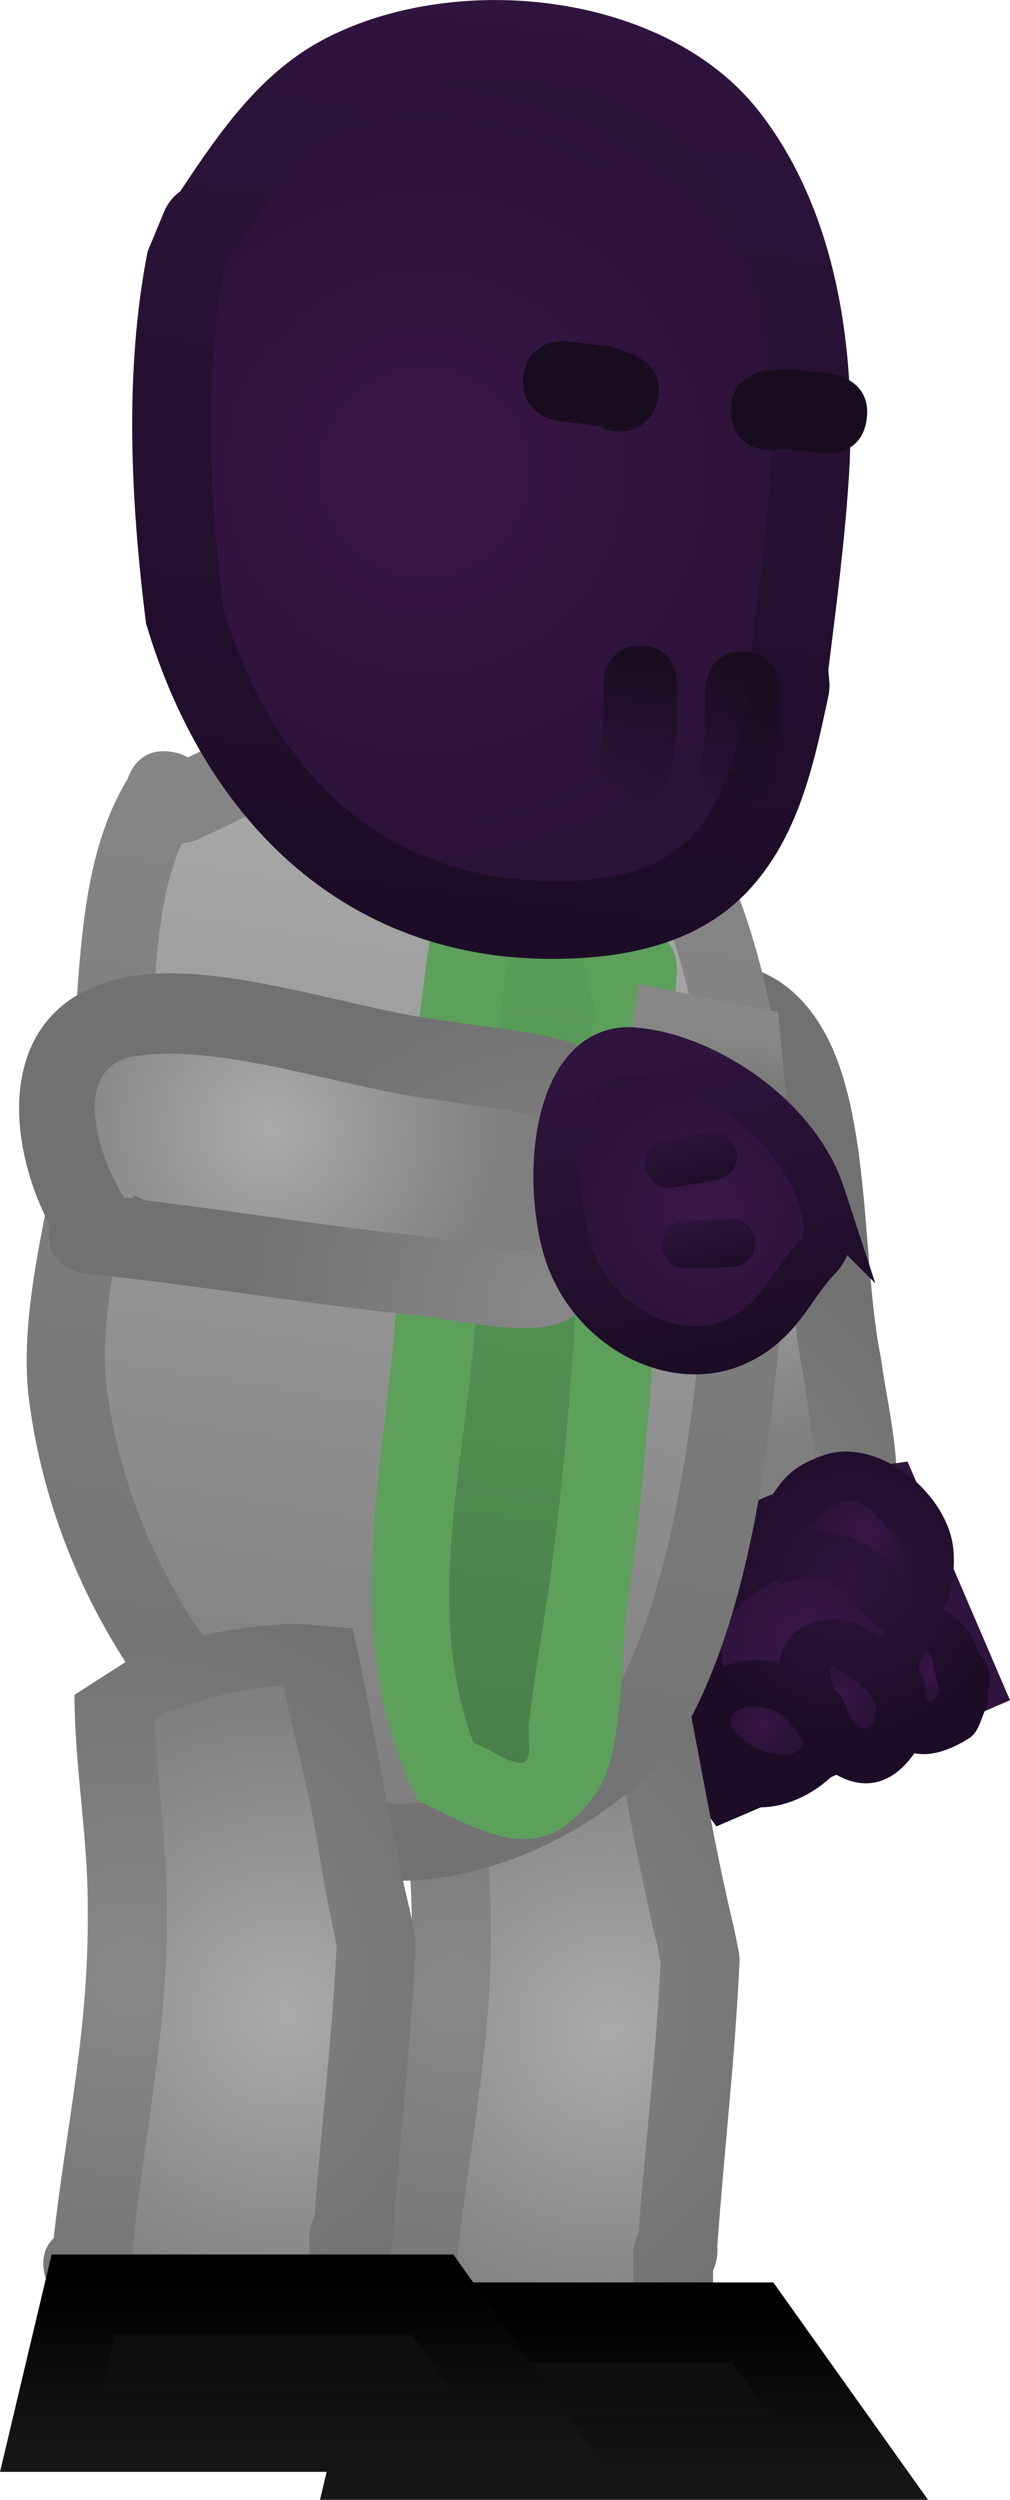 <svg version="1.1" xmlns="http://www.w3.org/2000/svg" xmlns:xlink="http://www.w3.org/1999/xlink" width="31.504" height="77.935" viewBox="0,0,31.504,77.935"><defs><radialGradient cx="329.998" cy="167.434" r="9.782" gradientUnits="userSpaceOnUse" id="color-1"><stop offset="0" stop-color="#888888"/><stop offset="1" stop-color="#717171"/></radialGradient><radialGradient cx="332.604" cy="157.458" r="7.322" gradientUnits="userSpaceOnUse" id="color-2"><stop offset="0" stop-color="#ababab"/><stop offset="1" stop-color="#7f7f7f"/></radialGradient><radialGradient cx="335.157" cy="170.707" r="3.864" gradientUnits="userSpaceOnUse" id="color-3"><stop offset="0" stop-color="#381749"/><stop offset="1" stop-color="#2b1237"/></radialGradient><linearGradient x1="338.707" y1="169.182" x2="331.606" y2="172.231" gradientUnits="userSpaceOnUse" id="color-4"><stop offset="0" stop-color="#2f143d"/><stop offset="1" stop-color="#1c0c25"/></linearGradient><radialGradient cx="336.492" cy="168.676" r="5.062" gradientUnits="userSpaceOnUse" id="color-5"><stop offset="0" stop-color="#2f143d"/><stop offset="1" stop-color="#1c0c25"/></radialGradient><radialGradient cx="333.752" cy="173.35" r="0.966" gradientUnits="userSpaceOnUse" id="color-6"><stop offset="0" stop-color="#381749"/><stop offset="1" stop-color="#2b1237"/></radialGradient><radialGradient cx="336.203" cy="172.464" r="1.125" gradientUnits="userSpaceOnUse" id="color-7"><stop offset="0" stop-color="#381749"/><stop offset="1" stop-color="#2b1237"/></radialGradient><radialGradient cx="338.995" cy="171.598" r="0.759" gradientUnits="userSpaceOnUse" id="color-8"><stop offset="0" stop-color="#381749"/><stop offset="1" stop-color="#2b1237"/></radialGradient><radialGradient cx="336.983" cy="167.3" r="1.587" gradientUnits="userSpaceOnUse" id="color-9"><stop offset="0" stop-color="#381749"/><stop offset="1" stop-color="#2b1237"/></radialGradient><radialGradient cx="324.239" cy="181.736" r="12.299" gradientUnits="userSpaceOnUse" id="color-10"><stop offset="0" stop-color="#888888"/><stop offset="1" stop-color="#717171"/></radialGradient><radialGradient cx="329.068" cy="182.84" r="9.743" gradientUnits="userSpaceOnUse" id="color-11"><stop offset="0" stop-color="#ababab"/><stop offset="1" stop-color="#7f7f7f"/></radialGradient><linearGradient x1="331.079" y1="191.583" x2="331.079" y2="196.583" gradientUnits="userSpaceOnUse" id="color-12"><stop offset="0" stop-color="#0d0d0d"/><stop offset="1" stop-color="#111111"/></linearGradient><linearGradient x1="331.079" y1="191.583" x2="331.079" y2="196.583" gradientUnits="userSpaceOnUse" id="color-13"><stop offset="0" stop-color="#000000"/><stop offset="1" stop-color="#151515"/></linearGradient><linearGradient x1="325.88" y1="140.744" x2="319.734" y2="177.821" gradientUnits="userSpaceOnUse" id="color-14"><stop offset="0" stop-color="#888888"/><stop offset="1" stop-color="#717171"/></linearGradient><linearGradient x1="325.43" y1="143.162" x2="320.08" y2="175.435" gradientUnits="userSpaceOnUse" id="color-15"><stop offset="0" stop-color="#ababab"/><stop offset="1" stop-color="#7f7f7f"/></linearGradient><linearGradient x1="328.445" y1="146.222" x2="324.357" y2="174.271" gradientUnits="userSpaceOnUse" id="color-16"><stop offset="0" stop-color="#5ca05c"/><stop offset="1" stop-color="#498049"/></linearGradient><linearGradient x1="332.984" y1="151.703" x2="332.623" y2="154.177" gradientUnits="userSpaceOnUse" id="color-17"><stop offset="0" stop-color="#ababab"/><stop offset="1" stop-color="#7f7f7f"/></linearGradient><linearGradient x1="332.984" y1="151.703" x2="332.623" y2="154.177" gradientUnits="userSpaceOnUse" id="color-18"><stop offset="0" stop-color="#888888"/><stop offset="1" stop-color="#717171"/></linearGradient><radialGradient cx="314.132" cy="181.203" r="12.299" gradientUnits="userSpaceOnUse" id="color-19"><stop offset="0" stop-color="#888888"/><stop offset="1" stop-color="#717171"/></radialGradient><radialGradient cx="318.961" cy="182.307" r="9.743" gradientUnits="userSpaceOnUse" id="color-20"><stop offset="0" stop-color="#ababab"/><stop offset="1" stop-color="#7f7f7f"/></radialGradient><linearGradient x1="321.098" y1="190.711" x2="321.098" y2="195.711" gradientUnits="userSpaceOnUse" id="color-21"><stop offset="0" stop-color="#0d0d0d"/><stop offset="1" stop-color="#111111"/></linearGradient><linearGradient x1="321.098" y1="190.711" x2="321.098" y2="195.711" gradientUnits="userSpaceOnUse" id="color-22"><stop offset="0" stop-color="#000000"/><stop offset="1" stop-color="#151515"/></linearGradient><linearGradient x1="327.018" y1="119.63" x2="323.375" y2="149.061" gradientUnits="userSpaceOnUse" id="color-23"><stop offset="0" stop-color="#2f143d"/><stop offset="1" stop-color="#1c0c25"/></linearGradient><radialGradient cx="323.259" cy="134.249" r="12.387" gradientUnits="userSpaceOnUse" id="color-24"><stop offset="0" stop-color="#381749"/><stop offset="1" stop-color="#2b1237"/></radialGradient><linearGradient x1="330.206" y1="139.689" x2="329.613" y2="144.474" gradientUnits="userSpaceOnUse" id="color-25"><stop offset="0" stop-color="#180c1e"/><stop offset="1" stop-color="#180c1e" stop-opacity="0"/></linearGradient><linearGradient x1="333.392" y1="139.863" x2="332.799" y2="144.649" gradientUnits="userSpaceOnUse" id="color-26"><stop offset="0" stop-color="#180c1e"/><stop offset="1" stop-color="#180c1e" stop-opacity="0"/></linearGradient><radialGradient cx="327.159" cy="160.198" r="9.782" gradientUnits="userSpaceOnUse" id="color-27"><stop offset="0" stop-color="#888888"/><stop offset="1" stop-color="#717171"/></radialGradient><radialGradient cx="318.428" cy="154.715" r="7.322" gradientUnits="userSpaceOnUse" id="color-28"><stop offset="0" stop-color="#ababab"/><stop offset="1" stop-color="#7f7f7f"/></radialGradient><radialGradient cx="331.931" cy="157.182" r="4.743" gradientUnits="userSpaceOnUse" id="color-29"><stop offset="0" stop-color="#381749"/><stop offset="1" stop-color="#2b1237"/></radialGradient><linearGradient x1="330.789" y1="152.578" x2="333.073" y2="161.785" gradientUnits="userSpaceOnUse" id="color-30"><stop offset="0" stop-color="#2f143d"/><stop offset="1" stop-color="#1c0c25"/></linearGradient><linearGradient x1="331.329" y1="154.709" x2="331.819" y2="156.686" gradientUnits="userSpaceOnUse" id="color-31"><stop offset="0" stop-color="#2f143d"/><stop offset="1" stop-color="#1c0c25"/></linearGradient><linearGradient x1="331.863" y1="157.323" x2="332.353" y2="159.3" gradientUnits="userSpaceOnUse" id="color-32"><stop offset="0" stop-color="#2f143d"/><stop offset="1" stop-color="#1c0c25"/></linearGradient></defs><g transform="translate(-310.007,-119.536)"><g data-paper-data="{&quot;isPaintingLayer&quot;:true}" fill-rule="nonzero" stroke-linejoin="miter" stroke-miterlimit="10" stroke-dasharray="" stroke-dashoffset="0" style="mix-blend-mode: normal"><g stroke-linecap="butt"><g stroke="none" stroke-width="0.5"><path d="M329.315,154.422c0.537,2.882 0.962,5.784 1.555,8.664c0.141,0.683 0.193,2.72 0.615,3.266c0.331,0.428 1.075,0.186 1.616,0.167c3.166,-0.112 2.241,-1.545 1.921,-4.219c-0.579,-2.805 -0.296,-6.883 -1.521,-9.439c-0.947,-1.975 -3.402,-0.136 -4.301,0.951c0.013,0.066 0.025,0.131 0.038,0.197l0.121,0.006c0,0 0.011,0.179 -0.043,0.406zM327.666,151.811c2.206,-2.222 6.054,-3.623 8.033,-0.14c1.498,2.637 1.179,7.247 1.791,10.229c0.152,1.255 0.764,3.588 0.335,4.79c-0.922,2.581 -6.316,3.327 -8.186,1.348c-0.836,-0.885 -0.976,-3.275 -1.217,-4.447c-0.704,-3.419 -1.167,-6.872 -1.871,-10.28c0,0 -0.252,-1.224 0.972,-1.476c0.049,-0.01 0.097,-0.018 0.143,-0.023z" fill="url(#color-1)"/><path d="M329.333,153.973l-0.07,0.079c-0.012,-0.066 -0.077,-0.217 -0.089,-0.282c0.899,-1.087 3.388,-2.932 4.335,-0.957c1.225,2.556 0.966,6.721 1.546,9.526c0.32,2.673 1.217,4.119 -1.949,4.23c-0.541,0.019 -1.296,0.261 -1.627,-0.168c-0.422,-0.547 -0.487,-2.587 -0.628,-3.27c-0.593,-2.88 -1.025,-5.871 -1.563,-8.752c0.054,-0.227 0.045,-0.407 0.045,-0.407z" data-paper-data="{&quot;noHover&quot;:false,&quot;origItem&quot;:[&quot;Path&quot;,{&quot;applyMatrix&quot;:true,&quot;segments&quot;:[[[616.01757,324.85208],[0.42222,0.19775],[-5.862,-0.10908]],[[598.41748,324.4053],[5.88139,0],[-1.39497,0]],[[591.77102,324.29391],[1.24103,-0.60726],[-0.97287,0.47604]],[[590.7917,327.39212],[0.18086,-1.06789],[-1.058,6.24707]],[[598.28123,332.85556],[-5.36576,-0.45131],[5.72909,-0.0041]],[[617.38488,333.68111],[-5.50117,1.3696],[4.2505,-1.05822]],[[617.25671,324.87154],[1.76693,2.20033],[-0.1335,-0.00169]],[[616.85624,324.86607],[0.13349,0.00196],[0,0]],[616.79521,325.10061]],&quot;closed&quot;:true}]}" fill="url(#color-2)"/></g><g><path d="M331.649,169.423c1.289,-2.284 5.896,-2.948 5.896,-2.948l2.324,5.414l-7.101,3.049c0,0 -2.408,-3.231 -1.119,-5.515z" fill="url(#color-3)" stroke="url(#color-4)" stroke-width="2.5"/><path d="M334.625,173.269c-0.27,-0.53 -1.507,-0.747 -1.768,-0.206c-0.312,0.648 1.73,1.752 2.212,0.829c-0.109,-0.152 -0.209,-0.313 -0.299,-0.479c-0.093,-0.075 -0.146,-0.144 -0.146,-0.144zM336.418,172.7l0.093,0.325c0.353,0.469 0.738,0.627 0.81,-0.284l-0.177,-0.36c-0.182,-0.174 -0.366,-0.345 -0.567,-0.496c-0.203,-0.152 -0.702,-0.57 -0.69,-0.317c0.009,0.179 0.081,0.426 0.188,0.681c0.249,0.163 0.342,0.45 0.342,0.45zM331.685,174.421c-0.969,-2.369 0.913,-3.437 2.631,-3.039c0.107,-0.737 0.601,-1.306 1.664,-1.372c0.507,-0.032 0.996,0.26 1.433,0.52c0.032,0.019 0.063,0.038 0.093,0.058c0.029,-0.072 0.061,-0.143 0.095,-0.21c-0.734,-0.367 -1.139,-1.448 -1.921,-1.646c-0.434,-0.11 -0.885,0.143 -1.33,0.194l-1.012,-0.753c0,0 -0.419,-0.653 0.215,-1.084c0.036,-0.212 0.145,-0.368 0.145,-0.368c0.687,-0.95 0.789,-1.384 1.98,-1.81c1.715,-0.614 3.969,1.219 4.074,3.016c0.032,0.547 -0.035,1.26 -0.342,1.797c0.201,0.107 0.414,0.264 0.638,0.476c0.263,0.248 0.378,0.609 0.523,0.948c0.304,0.23 0.305,0.649 0.305,0.649l-0.078,0.927c-0.188,0.335 -0.238,0.801 -0.563,1.005c-0.698,0.437 -1.264,0.558 -1.707,0.468c-0.768,1.096 -1.698,1.122 -2.49,0.632c-1.213,1.246 -3.492,1.699 -4.354,-0.409zM339.312,172.189c-0.028,-0.041 -0.042,-0.069 -0.042,-0.069c-0.161,-0.339 -0.152,-1.312 -0.419,-1.047c-0.109,0.108 -0.149,0.355 -0.141,0.617c0.107,0.143 0.238,0.396 0.141,0.691c0.115,0.243 0.286,0.287 0.46,-0.192zM335.255,167.274c1.188,0.004 2.181,0.354 2.896,1.63c0.125,0.224 0.058,-0.515 0.021,-0.769c-0.077,-0.536 -0.681,-1.208 -1.077,-1.535c-0.75,-0.622 -1.383,0.041 -1.841,0.674z" fill="url(#color-5)" stroke="none" stroke-width="0.5"/><path d="M334.802,173.409c0.09,0.166 0.188,0.34 0.297,0.493c-0.483,0.923 -2.584,-0.203 -2.272,-0.851c0.261,-0.541 1.557,-0.322 1.827,0.208c0,0 0.054,0.076 0.147,0.151z" data-paper-data="{&quot;noHover&quot;:false,&quot;origItem&quot;:[&quot;Path&quot;,{&quot;applyMatrix&quot;:true,&quot;segments&quot;:[[[713.45739,344.01345],[0,0],[-1.18729,0.07749]],[[711.6847,347.09997],[-0.78859,-0.90597],[0.94514,1.08581]],[[714.95349,343.68807],[1.31533,1.61513],[-0.36571,0.08035]],[[713.8376,343.85931],[0.37577,-0.0336],[-0.21177,0.11203]]],&quot;closed&quot;:true}]}" fill="url(#color-6)" stroke="none" stroke-width="0.5"/><path d="M336.044,172.243c-0.107,-0.255 -0.17,-0.518 -0.178,-0.698c-0.012,-0.253 0.504,0.157 0.707,0.309c0.201,0.151 0.421,0.354 0.603,0.527l0.173,0.374c-0.072,0.912 -0.492,0.769 -0.845,0.3l-0.105,-0.33c0,0 -0.106,-0.32 -0.355,-0.483z" data-paper-data="{&quot;noHover&quot;:false,&quot;origItem&quot;:[&quot;Path&quot;,{&quot;applyMatrix&quot;:true,&quot;segments&quot;:[[713.82736,340.26916],[[714.49854,340.35442],[0,0],[1.14027,-0.27893]],[[714.61501,338.64132],[1.61915,0.85151],[0,0]],[[713.81479,338.68239],[0,0],[-0.463,0.19701]],[[712.45674,339.33334],[0.43528,-0.2507],[-0.43855,0.25258]],[[711.32956,340.35047],[-0.47431,-0.17649],[0.33621,0.1251]],[[712.7295,340.54308],[-0.55295,-0.00423],[0.49603,-0.32863]]],&quot;closed&quot;:true}]}" fill="url(#color-7)" stroke="none" stroke-width="0.5"/><path d="M338.846,172.413c0.097,-0.295 -0.058,-0.592 -0.164,-0.735c-0.008,-0.262 0.057,-0.527 0.166,-0.636c0.266,-0.265 0.284,0.762 0.446,1.101c0,0 0.013,0.028 0.041,0.069c-0.174,0.479 -0.373,0.443 -0.488,0.2z" data-paper-data="{&quot;noHover&quot;:false,&quot;origItem&quot;:[&quot;Path&quot;,{&quot;applyMatrix&quot;:true,&quot;segments&quot;:[[[715.17227,334.54677],[0.74271,0.69867],[-0.09765,0.01859]],[[715.01337,334.56944],[0,0],[-0.75102,0.02862]],[[712.75938,334.51273],[-0.27742,-0.69849],[0.1134,0.28552]],[[713.78191,335.2593],[-0.48756,-0.19192],[0.34728,-0.08294]],[[715.16273,335.54445],[-0.46486,-0.41063],[0.53654,-0.01982]]],&quot;closed&quot;:true}]}" fill="url(#color-8)" stroke="none" stroke-width="0.5"/><path d="M337.104,166.569c0.395,0.327 1.023,1.037 1.1,1.573c0.037,0.254 0.098,1.006 -0.028,0.782c-0.715,-1.276 -1.763,-1.657 -2.951,-1.661c0.458,-0.633 1.128,-1.315 1.878,-0.694z" data-paper-data="{&quot;noHover&quot;:false,&quot;origItem&quot;:[&quot;Path&quot;,{&quot;applyMatrix&quot;:true,&quot;segments&quot;:[[[702.93741,338.12353],[-0.80111,-1.3408],[0.9444,-2.1794]],[[708.21863,334.08789],[-2.91026,0.30733],[0.51019,-0.05388]],[[706.82186,333.44151],[0.49549,0.133],[-1.04577,-0.28072]],[[703.15134,334.20874],[0.91368,-0.46802],[-1.73453,0.8885]]],&quot;closed&quot;:true}]}" fill="url(#color-9)" stroke="none" stroke-width="0.5"/></g></g><g stroke-linecap="butt"><g data-paper-data="{&quot;index&quot;:null}" stroke="none" stroke-width="0.5"><path d="M321.937,191.918l-0.334,-0.655c0,0 -0.415,-0.83 0.185,-1.417c0.379,-3.388 1.063,-6.352 1.063,-9.903c0,0 0,-1.25 1.25,-1.25c1.25,0 1.25,1.25 1.25,1.25c0,0 0,1.25 -1.25,1.25c-1.25,0 -1.25,-1.25 -1.25,-1.25v-0.414c0.005,-2.219 -0.412,-4.391 -0.414,-6.622c0,0 0,-1.192 1.164,-1.248l0.763,-0.479c1.677,-0.608 3.014,-0.933 4.681,-1.018c0.14,-0.117 0.328,-0.213 0.579,-0.269c1.22,-0.271 1.491,0.949 1.491,0.949c0.65,2.926 1.082,5.897 1.788,8.806l0.149,0.739c0,0 0.012,0.058 0.017,0.151c0.009,0.093 0.006,0.151 0.006,0.151c-0.135,2.971 -0.481,5.9 -0.692,8.862l0.003,0.187c0,0 0,0.288 -0.138,0.587c0,0.402 0,0.804 0,1.207v1.204c0.02,0.424 -0.122,0.709 -0.312,0.9c-0.175,0.205 -0.447,0.37 -0.871,0.386c-3.67,0.31 -6.845,1.473 -9.129,-2.104zM329.749,189.738c0,0 0,-0.319 0.161,-0.634c0.208,-2.799 0.527,-5.57 0.661,-8.378l-0.097,-0.489c-0.605,-2.503 -1.013,-5.048 -1.527,-7.573c-1.318,0.081 -2.347,0.362 -3.729,0.866l-0.264,0.196c0.077,1.946 0.393,3.852 0.397,5.803v0.414c0,3.707 -0.776,6.911 -1.11,10.472l0.006,0.29c0,0 0,0.06 -0.013,0.154c1.279,1.742 3.414,1.164 5.515,0.819c0,-0.73 0,-1.571 0,-1.939z" fill="url(#color-10)"/><path d="M329.761,191.726c-2.101,0.344 -4.266,0.921 -5.545,-0.821c0.013,-0.094 0.013,-0.154 0.013,-0.154l-0.007,-0.29c0.334,-3.561 1.096,-6.85 1.096,-10.556l0.003,-0.416c-0.004,-1.951 -0.305,-3.865 -0.382,-5.811l0.266,-0.197c1.382,-0.504 2.431,-0.785 3.749,-0.866c0.514,2.525 0.956,5.091 1.56,7.594l0.1,0.495c-0.134,2.808 -0.48,5.648 -0.688,8.447c-0.161,0.315 -0.163,0.635 -0.163,0.635c0,0.369 -0.003,1.21 -0.003,1.94z" data-paper-data="{&quot;noHover&quot;:false,&quot;origItem&quot;:[&quot;Path&quot;,{&quot;applyMatrix&quot;:true,&quot;segments&quot;:[[[329.34589,196.45675],[0,0.36854],[0,0]],[[329.50667,195.82278],[-0.16078,0.31546],[0.20811,-2.79922]],[[330.16794,187.44507],[-0.13425,2.80784],[0,0]],[[330.07085,186.95568],[0,0],[-0.60488,-2.50272]],[[328.54369,179.3825],[0.51447,2.5252],[-1.31764,0.08123]],[[324.81473,180.24814],[1.38162,-0.50411],[0,0]],[[324.55041,180.44449],[0,0],[0.07662,1.9458]],[[324.94774,186.24748],[-0.00418,-1.95127],[0,0]],[[324.94774,186.66137],[0,0],[0,3.7065]],[[323.83783,197.13298],[0.33393,-3.56105],[0,0]],[323.84403,197.42249],[[323.83081,197.57676],[0.01322,-0.09403],[1.27911,1.74231]],[[329.34589,198.39616],[-2.10106,0.34423],[0,-0.73049]]],&quot;closed&quot;:true}]}" fill="url(#color-11)"/></g><path d="M321.57,196.221l1.015,-4.277h10.899l3.045,4.277z" fill="url(#color-12)" stroke="url(#color-13)" stroke-width="2.5"/></g><g stroke-linecap="butt"><path d="M313.985,143.828c0.112,-0.334 0.455,-1.005 1.39,-0.85c0.199,0.033 0.361,0.093 0.492,0.17c2.252,-1.062 4.608,-2.32 7.101,-2.52c9.345,-0.751 11.221,8.569 11.789,15.696c-0.464,5.131 -0.766,12.002 -3.132,16.642c-1.886,3.698 -8.482,6.706 -12.341,4.398c-0.872,-0.521 -2.028,-1.923 -2.743,-2.736c-3.008,-3.053 -5.056,-7.073 -5.624,-11.41c-0.396,-3.023 0.828,-6.718 1.23,-9.741c0.424,-3.194 0.154,-6.88 1.838,-9.651zM315.703,145.873c-1.026,2.274 -0.762,5.558 -1.078,7.937c-0.365,2.748 -1.613,6.353 -1.228,9.089c0.544,3.867 2.297,7.306 4.975,10.027c0.438,0.499 1.63,1.919 2.175,2.281c2.483,1.646 7.697,-0.988 8.847,-3.366c2.133,-4.411 2.398,-10.703 2.864,-15.532c-0.459,-5.577 -1.454,-13.812 -9.073,-13.19c-2.448,0.2 -4.832,1.659 -7.015,2.644c0,0 -0.198,0.089 -0.467,0.111z" data-paper-data="{&quot;index&quot;:null}" fill="url(#color-14)" stroke="none" stroke-width="0.5"/><path d="M316.148,145.718c2.183,-0.985 4.59,-2.449 7.038,-2.649c7.619,-0.621 8.66,7.648 9.119,13.225c-0.466,4.829 -0.755,11.179 -2.889,15.591c-1.15,2.378 -6.394,5.018 -8.877,3.372c-0.545,-0.361 -1.745,-1.783 -2.183,-2.283c-2.678,-2.721 -4.462,-6.19 -5.006,-10.056c-0.385,-2.736 0.869,-6.387 1.233,-9.135c0.316,-2.378 0.069,-5.679 1.096,-7.953c0.269,-0.022 0.468,-0.112 0.468,-0.112z" data-paper-data="{&quot;noHover&quot;:false,&quot;origItem&quot;:[&quot;Path&quot;,{&quot;applyMatrix&quot;:true,&quot;segments&quot;:[[[676.95363,327.53763],[0.52277,-0.13029],[-1.28111,4.82322]],[[677.42355,343.54993],[-0.15471,-4.79615],[0.17873,5.54086]],[[677.97299,361.88541],[-1.65452,-5.27281],[2.33812,7.45136]],[[691.0677,380.04187],[-6.17325,-4.49245],[1.0278,0.84204]],[[696.10429,383.8304],[-1.19344,-0.53461],[5.43667,2.43539]],[[712.45871,374.29465],[-1.49146,5.06858],[2.76649,-9.40165]],[[713.03049,342.71279],[0.65934,9.6801],[-2.73024,-10.85366]],[[690.81498,319.65452],[14.83008,-3.71801],[-4.76467,1.19454]],[[677.83852,327.16594],[3.98524,-2.65696],[0,0]]],&quot;closed&quot;:true}],&quot;index&quot;:null}" fill="url(#color-15)" stroke="none" stroke-width="0.5"/><path d="M327.107,169.231c-0.199,1.365 -0.446,2.731 -0.601,4.102c-0.046,0.41 0.157,1.242 -0.255,1.211c-0.53,-0.039 -0.966,-0.465 -1.476,-0.615c-1.433,-3.803 -0.493,-8.015 -0.08,-11.943c0.341,-3.24 0.32,-6.625 0.791,-9.842c0.163,-1.114 0.499,-5.775 1.689,-6.106c0.938,1.085 0.938,3.192 1.298,4.601l0.08,0.147c-0.432,6.102 -0.566,12.413 -1.446,18.446z" data-paper-data="{&quot;noHover&quot;:false,&quot;origItem&quot;:[&quot;Path&quot;,{&quot;applyMatrix&quot;:true,&quot;segments&quot;:[[[695.28471,336.78703],[0.90515,12.20038],[0,0]],[[695.08577,336.5182],[0,0],[-1.1183,-2.68565]],[[691.20635,327.78622],[2.16851,1.87744],[-2.26047,0.99958]],[[689.64076,340.3558],[0.0015,-2.25151],[-0.00433,6.50217]],[[690.94745,359.88474],[-0.25953,-6.51127],[0.31463,7.89377]],[[694.48771,383.47986],[-3.93349,-7.11322],[1.0523,0.14957]],[[697.57617,384.27276],[-1.06024,0.07479],[0.82282,-0.05804]],[[697.72931,381.8029],[0.02636,0.82445],[-0.08813,-2.75645]],[[697.72931,373.51348],[0,2.75805],[0,-12.1937]]],&quot;closed&quot;:true}],&quot;index&quot;:null}" fill="url(#color-16)" stroke="none" stroke-width="0.5"/><path d="M330.551,148.665c0.634,0.363 0.571,1.178 0.571,1.178c-0.513,6.536 -0.601,13.219 -1.545,19.699c-0.213,1.463 -0.104,4.564 -0.916,5.796c-1.701,2.582 -3.475,1.338 -5.615,0.341c-2.26,-4.557 -1.314,-9.114 -0.802,-13.987c0.344,-3.276 0.302,-6.606 0.774,-9.86c0.259,-1.786 0.57,-6.469 2.218,-7.593c0.73,-0.498 1.726,-0.377 2.589,-0.566c1.97,1.729 2.271,2.993 2.727,4.992zM328.541,150.834l-0.079,-0.147c-0.36,-1.409 -0.352,-3.515 -1.29,-4.6c-1.19,0.332 -1.518,4.992 -1.681,6.106c-0.471,3.217 -0.42,6.516 -0.762,9.757c-0.413,3.928 -1.383,8.126 0.05,11.93c0.51,0.15 0.941,0.576 1.471,0.615c0.411,0.031 0.207,-0.801 0.254,-1.211c0.155,-1.37 0.399,-2.737 0.598,-4.101c0.879,-6.033 1.007,-12.246 1.438,-18.348z" data-paper-data="{&quot;index&quot;:null}" fill="#5ca05c" stroke="none" stroke-width="0.5"/><path d="M330.684,153.607l0.279,-1.911l2.158,0.428l0.184,1.865z" data-paper-data="{&quot;index&quot;:null}" fill="url(#color-17)" stroke="url(#color-18)" stroke-width="2.5"/></g><g stroke-linecap="butt"><g data-paper-data="{&quot;index&quot;:null}" stroke="none" stroke-width="0.5"><path d="M311.83,191.385l-0.334,-0.655c0,0 -0.415,-0.83 0.185,-1.417c0.379,-3.388 1.063,-6.352 1.063,-9.903c0,0 0,-1.25 1.25,-1.25c1.25,0 1.25,1.25 1.25,1.25c0,0 0,1.25 -1.25,1.25c-1.25,0 -1.25,-1.25 -1.25,-1.25v-0.414c0.005,-2.219 -0.412,-4.391 -0.414,-6.622l1.814,-1.163c1.677,-0.608 2.901,-0.933 4.569,-1.018c0.14,-0.117 2.296,0.116 2.296,0.116c0.65,2.926 1.082,5.897 1.788,8.806l0.149,0.739c0,0 0.012,0.058 0.017,0.151c0.009,0.093 0.006,0.151 0.006,0.151c-0.135,2.971 -0.481,5.9 -0.692,8.862l0.003,0.187c0,0 0,0.288 -0.138,0.587c0,0.402 0,0.804 0,1.207v1.204c0.02,0.424 -0.122,0.709 -0.312,0.9c-0.175,0.205 -0.447,0.37 -0.871,0.386c-3.67,0.31 -6.845,1.473 -9.129,-2.104zM319.642,189.205c0,0 0,-0.319 0.161,-0.634c0.208,-2.799 0.527,-5.57 0.661,-8.378l-0.097,-0.489c-0.605,-2.503 -1.013,-5.048 -1.527,-7.573c-1.318,0.081 -2.347,0.362 -3.729,0.866l-0.264,0.196c0.077,1.946 0.393,3.852 0.397,5.803v0.414c0,3.707 -0.776,6.911 -1.11,10.472l0.006,0.29c0,0 0,0.06 -0.013,0.154c1.279,1.742 3.414,1.164 5.515,0.819c0,-0.73 0,-1.571 0,-1.939z" fill="url(#color-19)"/><path d="M319.655,191.193c-2.101,0.344 -4.266,0.921 -5.545,-0.821c0.013,-0.094 0.013,-0.154 0.013,-0.154l-0.007,-0.29c0.334,-3.561 1.096,-6.85 1.096,-10.556l0.003,-0.416c-0.004,-1.951 -0.305,-3.865 -0.382,-5.811l0.266,-0.197c1.382,-0.504 2.431,-0.785 3.749,-0.866c0.269,1.319 0.63,2.65 0.893,3.977c0.24,1.213 0.379,2.422 0.668,3.617l0.1,0.495c-0.134,2.808 -0.48,5.648 -0.688,8.447c-0.161,0.315 -0.163,0.635 -0.163,0.635c0,0.369 -0.003,1.21 -0.003,1.94z" data-paper-data="{&quot;noHover&quot;:false,&quot;origItem&quot;:[&quot;Path&quot;,{&quot;applyMatrix&quot;:true,&quot;segments&quot;:[[[656.20845,399.25981],[0,0.73707],[0,0]],[[656.53001,397.99186],[-0.32156,0.63093],[0.41621,-5.59843]],[[657.85254,381.23645],[-0.26849,5.61568],[0,0]],[[657.65836,380.25767],[0,0],[-1.20977,-5.00543]],[[654.60405,365.11129],[1.02893,5.0504],[-2.63528,0.16247]],[[647.14612,366.84258],[2.76323,-1.00821],[0,0]],[[646.61747,367.23529],[0,0],[0.15324,3.89159]],[[647.41214,378.84126],[-0.00836,-3.90254],[0,0]],[[647.41214,379.66904],[0,0],[0,7.413]],[[645.19232,400.61227],[0.66787,-7.12211],[0,0]],[645.20473,401.19129],[[645.17828,401.49982],[0.02645,-0.18806],[2.55822,3.48462]],[[656.20845,403.13861],[-4.20212,0.68846],[0,-1.46098]]],&quot;closed&quot;:true}]}" fill="url(#color-20)"/></g><path d="M311.589,195.35l1.015,-4.277h10.899l3.045,4.277z" fill="url(#color-21)" stroke="url(#color-22)" stroke-width="2.5"/></g><g stroke="none" stroke-width="0.5" stroke-linecap="butt"><path d="M317.064,127.857c-0.676,3.425 -0.472,7.135 -0.057,10.597c1.418,4.731 4.496,8.232 9.75,8.49c1.643,0.081 3.544,-0.082 4.766,-1.348c1.192,-1.235 1.521,-3.15 1.855,-4.779l-0.016,-0.701c0.248,-2.001 0.513,-3.985 0.635,-5.997c0.203,-3.202 -0.255,-6.951 -2.294,-9.583c-2.162,-2.79 -7.369,-3.135 -10.422,-1.568c-1.691,0.868 -2.701,2.596 -3.701,4.109c0,0 -0.102,0.153 -0.285,0.302zM335.855,141.188c-0.461,2.194 -0.952,4.499 -2.567,6.179c-1.35,1.404 -3.227,1.911 -5.082,2.032c-7.06,0.46 -11.755,-4.041 -13.646,-10.434c-0.472,-3.793 -0.686,-7.835 0.052,-11.59l0.541,-1.304c0,0 0.151,-0.342 0.475,-0.57c1.237,-1.853 2.494,-3.715 4.547,-4.774c4.125,-2.127 10.608,-1.421 13.501,2.272c2.438,3.111 3.041,7.459 2.818,11.272c-0.126,2.065 -0.395,4.1 -0.649,6.153l0.036,0.457c0,0 0.003,0.06 -0.007,0.155c-0.006,0.095 -0.019,0.154 -0.019,0.154z" data-paper-data="{&quot;index&quot;:null}" fill="url(#color-23)"/><path d="M317.258,127.345c0.184,-0.15 0.287,-0.304 0.287,-0.304c1.001,-1.512 2.03,-3.254 3.721,-4.121c3.053,-1.567 8.304,-1.216 10.466,1.574c2.039,2.632 2.519,6.422 2.316,9.623c-0.122,2.013 -0.396,4.027 -0.644,6.028l0.014,0.704c-0.335,1.629 -0.678,3.557 -1.87,4.792c-1.222,1.266 -3.141,1.435 -4.785,1.354c-5.255,-0.258 -8.383,-3.786 -9.801,-8.518c-0.415,-3.462 -0.614,-7.226 0.063,-10.65z" data-paper-data="{&quot;noHover&quot;:false,&quot;origItem&quot;:[&quot;Path&quot;,{&quot;applyMatrix&quot;:true,&quot;segments&quot;:[[[671.09228,293.63325],[0,0],[-0.50118,6.96414]],[[673.5825,314.68052],[-1.67396,-6.76963],[3.97672,9.04261]],[[695.02141,329.13737],[-10.49315,0.77816],[3.28185,-0.24338]],[[704.15028,325.29034],[-2.11482,2.81329],[2.06259,-2.74382]],[[706.65855,315.34875],[-0.26422,3.31542],[0,0]],[[706.45502,313.96054],[0,0],[0,-4.03171]],[[706.24174,301.9005],[0.25297,4.02447],[-0.38383,-6.40502]],[[699.33412,283.4432],[4.6941,4.72241],[-4.97613,-5.00614]],[[678.26275,282.89097],[5.67532,-3.85953],[-3.14292,2.13736]],[[671.92541,291.95545],[1.61496,-3.24753],[0,0]],[[671.43327,292.62555],[0.3281,-0.342],[0,0]]],&quot;closed&quot;:true}],&quot;index&quot;:null}" fill="url(#color-24)"/><path d="M330.46,132.19c-0.45,1.166 -1.616,0.716 -1.616,0.716l-0.123,-0.088c-0.433,-0.054 -0.866,-0.107 -1.299,-0.161c0,0 -1.241,-0.154 -1.087,-1.394c0.154,-1.241 1.394,-1.087 1.394,-1.087c0.433,0.054 0.866,0.107 1.299,0.161l0.716,0.236c0,0 1.166,0.45 0.716,1.616z" data-paper-data="{&quot;index&quot;:null}" fill="#180c1e"/><path d="M329.695,144.484c-1.144,-0.142 -1.002,-1.285 -1.002,-1.285l0.138,-1.093c-0.001,-0.426 -0.003,-0.853 -0.004,-1.279c0,0 -0.001,-1.152 1.151,-1.154c1.152,-0.001 1.154,1.151 1.154,1.151c-0,0.474 -0,0.948 -0.001,1.423l-0.151,1.236c0,0 -0.142,1.144 -1.285,1.002z" data-paper-data="{&quot;index&quot;:null}" fill="url(#color-25)"/><path d="M332.881,144.659c-1.144,-0.142 -1.002,-1.285 -1.002,-1.285l0.138,-1.093c-0.001,-0.426 -0.003,-0.853 -0.004,-1.279c0,0 -0.001,-1.152 1.151,-1.154c1.152,-0.001 1.154,1.151 1.154,1.151c-0,0.474 -0,0.948 -0.001,1.423l-0.151,1.236c0,0 -0.142,1.144 -1.285,1.002z" data-paper-data="{&quot;index&quot;:null}" fill="url(#color-26)"/><path d="M332.816,132.482c-0.152,-1.241 1.089,-1.393 1.089,-1.393l0.752,-0.054c0.433,0.054 0.866,0.107 1.299,0.161c0,0 1.241,0.154 1.087,1.394c-0.154,1.241 -1.394,1.087 -1.394,1.087c-0.433,-0.054 -0.866,-0.107 -1.299,-0.161l-0.141,0.055c0,0 -1.241,0.152 -1.393,-1.089z" data-paper-data="{&quot;index&quot;:null}" fill="#180c1e"/></g><g><g stroke="none" stroke-width="0.5" stroke-linecap="butt"><path d="M314.544,156.939c2.91,0.354 5.806,0.821 8.731,1.121c0.694,0.071 2.652,0.633 3.3,0.395c0.508,-0.187 0.501,-0.969 0.645,-1.491c0.845,-3.053 -0.8,-2.601 -3.446,-3.1c-2.85,-0.29 -6.654,-1.786 -9.46,-1.386c-2.168,0.309 -1.153,3.204 -0.386,4.388c0.066,0.008 0.133,0.015 0.199,0.023l0.042,-0.114c0,0 0.174,0.043 0.374,0.163zM311.557,157.727c-1.456,-2.772 -1.636,-6.863 2.281,-7.704c2.965,-0.636 7.266,1.053 10.295,1.366c1.243,0.232 3.652,0.349 4.669,1.12c2.185,1.655 1.275,7.024 -1.174,8.213c-1.096,0.532 -3.417,-0.053 -4.608,-0.176c-3.472,-0.356 -6.905,-0.953 -10.367,-1.306c0,0 -1.243,-0.128 -1.116,-1.371c0.005,-0.05 0.012,-0.097 0.021,-0.143z" fill="url(#color-27)"/><path d="M314.121,156.787l0.055,0.09c-0.066,-0.008 -0.23,0.008 -0.296,0c-0.766,-1.185 -1.778,-4.113 0.39,-4.422c2.806,-0.4 6.701,1.098 9.551,1.389c2.646,0.498 4.294,0.077 3.449,3.13c-0.144,0.522 -0.141,1.315 -0.649,1.502c-0.648,0.239 -2.614,-0.312 -3.307,-0.384c-2.925,-0.3 -5.907,-0.787 -8.817,-1.14c-0.2,-0.12 -0.375,-0.165 -0.375,-0.165z" data-paper-data="{&quot;noHover&quot;:false,&quot;origItem&quot;:[&quot;Path&quot;,{&quot;applyMatrix&quot;:true,&quot;segments&quot;:[[[616.01757,324.85208],[0.42222,0.19775],[-5.862,-0.10908]],[[598.41748,324.4053],[5.88139,0],[-1.39497,0]],[[591.77102,324.29391],[1.24103,-0.60726],[-0.97287,0.47604]],[[590.7917,327.39212],[0.18086,-1.06789],[-1.058,6.24707]],[[598.28123,332.85556],[-5.36576,-0.45131],[5.72909,-0.0041]],[[617.38488,333.68111],[-5.50117,1.3696],[4.2505,-1.05822]],[[617.25671,324.87154],[1.76693,2.20033],[-0.1335,-0.00169]],[[616.85624,324.86607],[0.13349,0.00196],[0,0]],[616.79521,325.10061]],&quot;closed&quot;:true}]}" fill="url(#color-28)"/></g><g stroke-width="1.5"><path d="M335.622,156.796c0.286,0.875 0.328,1.486 -0.136,1.959c-0.811,0.826 -1.174,2.038 -2.606,2.644c-1.965,0.831 -4.614,-0.609 -5.244,-3.152c-0.631,-2.543 -0.055,-6.063 2.075,-5.932c2.183,0.134 5.111,2.03 5.912,4.482z" fill="url(#color-29)" stroke="url(#color-30)" stroke-linecap="butt"/><path d="M332.25,155.58l-1.352,0.235" fill="none" stroke="url(#color-31)" stroke-linecap="round"/><path d="M332.808,158.289l-1.4,0.045" fill="none" stroke="url(#color-32)" stroke-linecap="round"/></g></g></g></g></svg><!--rotationCenter:9.9925267317372:60.46357223999473-->